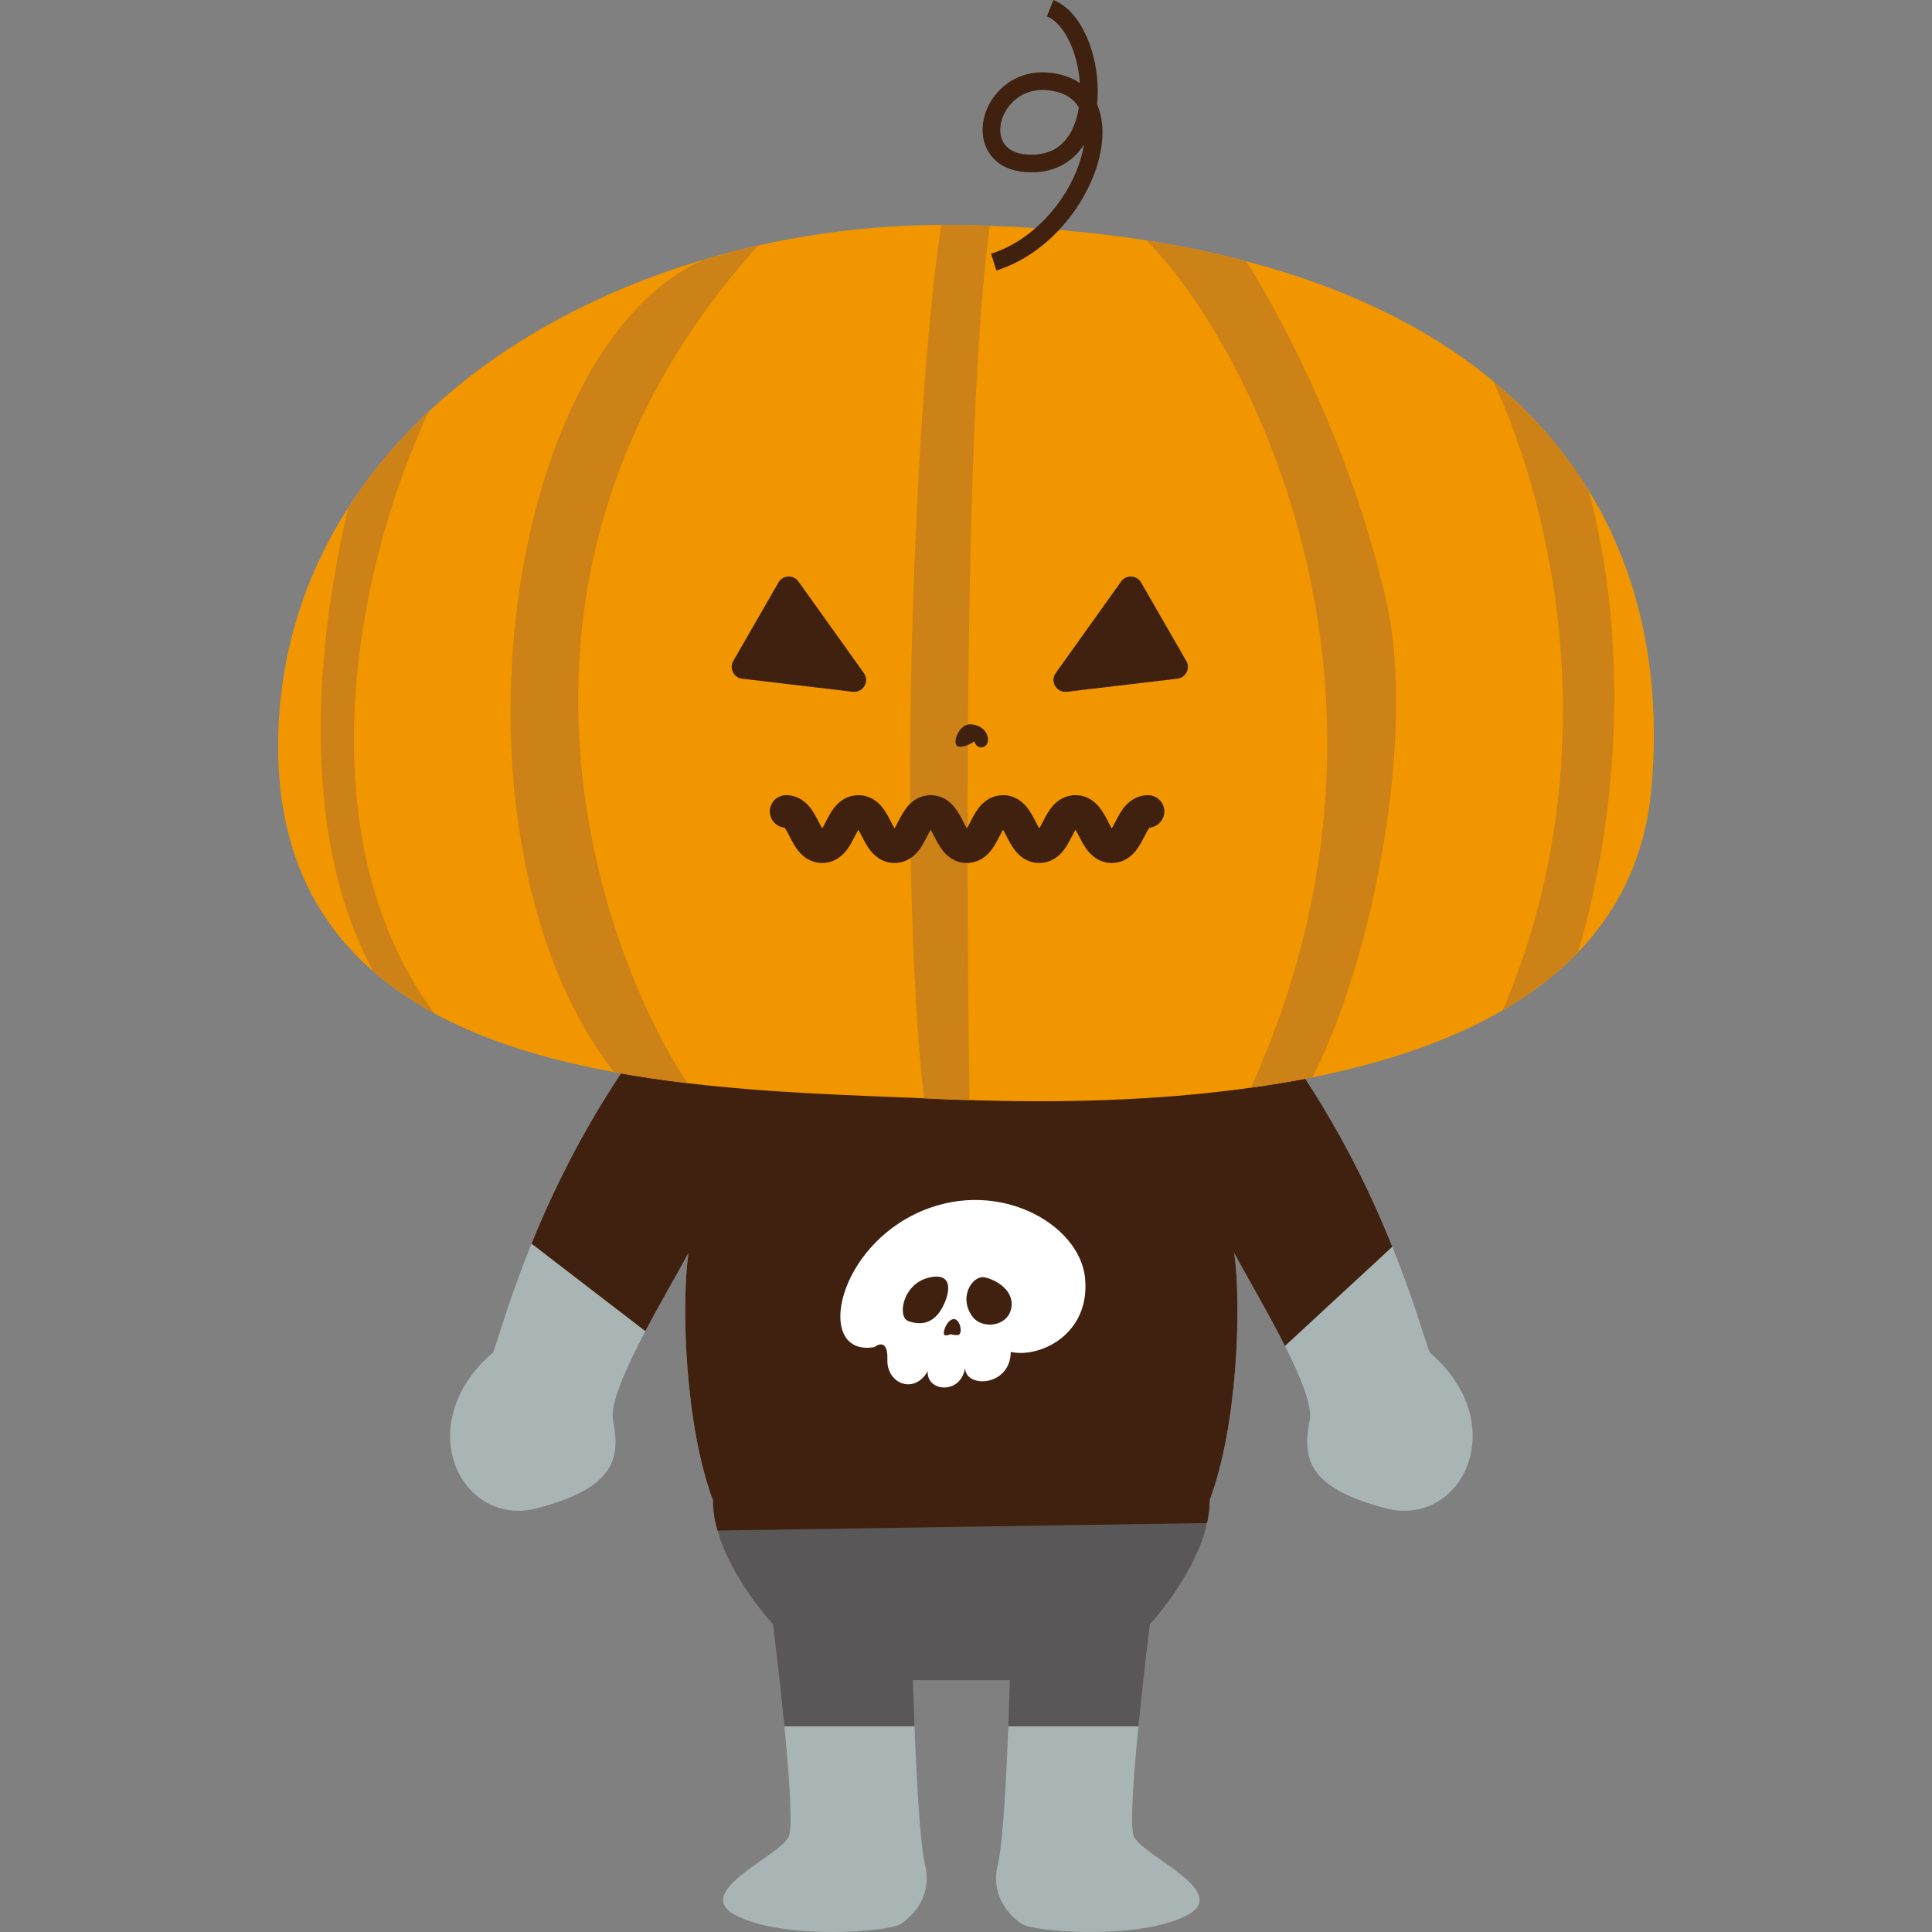 <?xml version="1.0" encoding="iso-8859-1"?>
<!-- Generator: Adobe Illustrator 22.1.0, SVG Export Plug-In . SVG Version: 6.00 Build 0)  -->
<svg version="1.1" id="_x33_" xmlns="http://www.w3.org/2000/svg" xmlns:xlink="http://www.w3.org/1999/xlink" x="0px" y="0px"
	 viewBox="0 0 512 512" style="enable-background:new 0 0 512 512;" xml:space="preserve">
<rect x="0" y="0" width="512" height="512" fill="#808080" stroke="none"/>
<g>
	<path style="fill:#A9B5B4;" d="M258.876,219.595l-0.101,0.269L258.876,219.595z"/>
	<path style="fill:#A9B5B4;" d="M250.774,219.865l-0.101-0.269L250.774,219.865z"/>
	<path style="fill:#A9B5B4;" d="M367.206,399.703c-20.126-5.303-22.238-12.714-20.126-23.316c0.732-3.792-2.37-11.422-6.553-19.696
		c-4.482-8.876-10.168-18.489-13.447-24.65c1.94,13.703,0.951,45.68-6.507,65.507v0.042c0,2.197-0.299,4.394-0.816,6.549
		c-0.173,0.69-3.999,1.632-4.213,2.322l0,0c-0.215,0.732,0.675,2.448,0.419,3.139c-0.518,1.422-2.7,0.335-3.348,1.674
		c-0.215,0.518-2.083,0.571-2.302,1.046c-0.299,0.602,0.345,2.997,0,3.557c-1.725,3.19-2.041,3.74-3.766,6.068
		c-0.429,0.602-0.868,2.202-1.255,2.72c-2.108,2.761-6.486,3.138-6.486,3.138s4.231,15.943,2.893,29.692
		c-1.292,13.055-2.285,26.502-1.25,29.09c2.155,5.299,26.506,14.823,13.792,21.157c-12.714,6.38-40.251,4.267-43.441,2.113
		c-3.19-2.113-8.489-7.411-6.334-15.858c1.334-5.429,2.281-23.964,2.757-36.501c0.261-7.07,5.328-17.957,5.328-17.957l-38.858-5.1
		c0,0,8.362,15.986,8.665,23.057c0.471,12.538,1.423,31.072,2.757,36.501c2.113,8.447-3.19,13.745-6.38,15.858
		c-3.186,2.155-30.727,4.268-43.437-2.113c-12.714-6.334,11.679-15.858,13.787-21.157c1.035-2.588,0.046-16.035-1.204-29.09
		c-1.338-13.707,4.657-27.825,4.657-27.825s-0.219-5.863-2.028-8.144c-0.345-0.434-5.681-0.11-6.068-0.628
		c-1.166-1.553-1.219-2.579-2.511-4.603c-0.476-0.779-1.83,0.402-2.302-0.418c-0.993-1.679,1.49-3.798,0.628-5.649
		c-0.429-0.905-3.17-0.518-3.557-1.465c-0.345-0.863-5.885-1-6.146-1.863c-0.989-3.06-1.595-6.166-1.595-9.225v-0.084
		c-7.453-19.823-8.447-51.846-6.507-65.549c-2.803,5.257-7.369,13.013-11.422,20.727c-5.084,9.697-9.436,19.267-8.573,23.619
		c2.109,10.602,0,18.013-20.126,23.316c-20.126,5.299-33.875-22.238-11.637-41.329c1.637-4.528,4.566-14.999,10.168-28.791
		c8.75-21.632,24.094-51.413,51.286-79.253c0,0,2.327-0.993,6.161-2.63c12.154-5.257,39.262-17.024,52.709-23.573
		c-0.088-2.243-0.13-3.708-0.261-4.268c0.392,0.433,1.814,1.292,4.011,2.416c2.197-1.124,3.619-1.982,4.007-2.416
		c-0.084,0.56-0.173,2.024-0.257,4.268c17.668,8.619,58.912,26.203,58.912,26.203c2.929,3.018,5.732,6.031,8.358,9.091
		c22.369,25.428,35.428,51.589,43.185,70.983c5.429,13.4,8.274,23.53,9.869,27.97C401.123,377.465,387.331,405.002,367.206,399.703z
		"/>
	<path style="fill:#595757;" d="M320.574,397.549v0.042c0,2.197-0.299,4.394-0.816,6.549c-0.173,0.69-0.345,1.38-0.56,2.071
		l-0.088,0.303c-0.215,0.732-0.476,1.465-0.732,2.155c-0.518,1.423-1.12,2.799-1.768,4.137c-0.215,0.518-0.471,0.989-0.69,1.465
		c-0.299,0.602-0.602,1.161-0.947,1.721c-1.725,3.19-3.619,6.035-5.345,8.362c-0.429,0.602-0.863,1.162-1.25,1.679
		c-2.108,2.761-3.661,4.398-3.661,4.398s-1.679,13.316-3.018,27.066h-34.477c0.261-7.07,0.387-12.243,0.387-12.243h-25.685
		c0,0,0.13,5.172,0.434,12.243H207.88c-1.338-13.707-3.018-27.066-3.018-27.066s-1.25-1.338-3.06-3.619
		c-0.345-0.434-0.732-0.905-1.119-1.423c-1.166-1.553-2.458-3.363-3.75-5.387c-0.476-0.779-0.993-1.595-1.465-2.416
		c-0.993-1.679-1.94-3.447-2.803-5.299c-0.429-0.905-0.821-1.856-1.208-2.803c-0.345-0.863-0.644-1.721-0.905-2.584
		c-0.989-3.06-1.595-6.166-1.595-9.225C214.946,397.936,288.942,397.675,320.574,397.549z"/>
	<path style="fill:#40210F;" d="M340.527,356.691c-4.482-8.876-10.168-18.489-13.447-24.65c1.94,13.703,0.951,45.68-6.507,65.507
		v0.042c0,2.024-0.257,4.049-0.69,6.035l-129.76,1.982c-0.732-2.63-1.166-5.303-1.166-7.933v-0.084
		c-7.453-19.823-8.447-51.846-6.507-65.549c-2.803,5.257-7.369,13.013-11.422,20.727l-30.167-23.185
		c8.75-21.632,24.094-51.413,51.286-79.253c0,0,2.327-0.993,6.161-2.63l127.479,11.721c22.369,25.428,35.428,51.589,43.185,70.983
		L340.527,356.691z"/>
	<path style="fill:#F29600;" d="M437.624,209.129c-1.637,17.971-8.75,32.15-19.478,43.315c-5.69,5.901-12.415,10.989-19.911,15.298
		c-14.566,8.447-32.023,14.048-50.381,17.756c-5.387,1.077-10.858,1.982-16.376,2.757c-25.988,3.661-52.62,4.007-74.556,3.274
		c-2.887-0.042-5.69-0.173-8.405-0.299c-1.208-0.046-2.412-0.13-3.661-0.173c-18.577-0.779-40.685-1.38-62.662-4.011
		c-6.553-0.774-13.059-1.721-19.482-2.929c-17.108-3.148-33.572-7.971-47.536-15.513c-5.9-3.19-11.334-6.856-16.203-11.119
		l-0.042-0.046c-15.686-13.615-25.555-33.097-25.21-61.109c0.299-23.055,7.024-43.829,18.573-61.799
		c5.905-9.221,13.059-17.714,21.291-25.428c19.435-18.228,44.733-31.931,72.788-40.251c4.785-1.423,9.655-2.715,14.566-3.792
		c15.686-3.489,32.019-5.387,48.525-5.471c2.113,0,4.268,0,6.38,0.042c2.197,0.042,4.352,0.13,6.464,0.215
		c14.823,0.518,28.614,1.852,41.413,3.834c9.398,1.469,18.232,3.321,26.548,5.56c27.196,7.155,48.871,18.017,65.423,31.762
		c10.429,8.619,18.829,18.358,25.34,29.006C435.124,152.977,440.255,180.085,437.624,209.129z"/>
	<path style="fill:#CD8218;" d="M182.195,287.047c-6.553-0.774-13.059-1.721-19.482-2.929
		c-46.758-60.078-30.34-191.046,23.661-215.267c4.785-1.423,9.655-2.715,14.566-3.792
		C122.592,152.026,159.051,252.183,182.195,287.047z"/>
	<path style="fill:#CD8218;" d="M347.854,285.498c-5.387,1.077-10.858,1.982-16.376,2.757
		c49.346-108.73-4.053-201.475-27.756-224.576c9.398,1.469,18.232,3.321,26.548,5.56c12.239,19.524,28.791,53.311,37.107,90.031
		C375.307,194.39,364.104,253.521,347.854,285.498z"/>
	<path style="fill:#CD8218;" d="M418.147,252.444c-5.69,5.901-12.415,10.989-19.911,15.298
		c28.227-66.197,13.573-132.176-2.542-166.741c10.429,8.619,18.829,18.358,25.34,29.006
		C432.237,172.109,428.315,218.526,418.147,252.444z"/>
	<path style="fill:#CD8218;" d="M256.923,291.529c-2.887-0.042-5.69-0.173-8.405-0.299c-1.208-0.046-2.412-0.13-3.661-0.173
		c-7.458-67.144-2.327-187.124,4.608-231.47c2.113,0,4.268,0,6.38,0.042c2.197,0.042,4.352,0.13,6.464,0.215
		C254.983,112.553,256.317,249.468,256.923,291.529z"/>
	<path style="fill:#CD8218;" d="M115.176,268.605c-5.9-3.19-11.334-6.856-16.203-11.119l-0.042-0.046
		c-16.464-29.995-17.971-74.64-6.637-122.909c5.905-9.221,13.059-17.714,21.291-25.428
		C91.991,155.776,82.21,224.473,115.176,268.605z"/>
	<path style="fill:#40210F;" d="M208.305,219.345v-1.008l-0.48,0.882L208.305,219.345v-1.008l-0.48,0.882l0.229-0.423l-0.303,0.377
		l0.074,0.046l0.229-0.423l-0.303,0.377c0.013-0.006,0.36,0.373,0.756,1.086c0.627,1.069,1.305,2.717,2.492,4.472
		c0.608,0.873,1.382,1.816,2.542,2.618c1.141,0.806,2.738,1.372,4.348,1.353c1.301,0.01,2.611-0.347,3.657-0.928
		c1.852-1.037,2.868-2.458,3.632-3.657c1.113-1.827,1.816-3.508,2.401-4.371l0.339-0.461l0.105-0.109l-0.419-0.499l0.234,0.596
		l0.185-0.097l-0.419-0.499l0.234,0.596l-0.364-0.922l0.002,0.995l0.362-0.074l-0.364-0.922l0.002,0.995v-0.995L227,219.221
		l0.476,0.124v-0.995L227,219.221l0.231-0.425l-0.305,0.377l0.074,0.048l0.231-0.425l-0.305,0.377
		c0.013-0.006,0.36,0.373,0.753,1.088c0.629,1.067,1.307,2.714,2.494,4.469c0.608,0.873,1.382,1.816,2.542,2.618
		c1.141,0.806,2.738,1.372,4.348,1.353c1.301,0.01,2.613-0.349,3.657-0.93c1.852-1.04,2.864-2.458,3.628-3.657
		c1.111-1.827,1.812-3.508,2.397-4.371l0.339-0.461l0.105-0.11l-0.425-0.505l0.238,0.604l0.187-0.099l-0.425-0.505l0.238,0.604
		l-0.366-0.928l0.002,1.002l0.364-0.074l-0.366-0.928l0.002,1.002v-1.002l-0.48,0.875l0.48,0.126v-1.002l-0.48,0.875l0.231-0.425
		l-0.305,0.379l0.074,0.046l0.231-0.425l-0.305,0.379c0.013-0.006,0.36,0.373,0.755,1.086c0.627,1.069,1.305,2.717,2.491,4.472
		c0.608,0.873,1.383,1.816,2.542,2.618c1.141,0.806,2.738,1.372,4.348,1.353c1.301,0.01,2.611-0.347,3.657-0.928
		c1.852-1.037,2.87-2.456,3.634-3.655c1.115-1.827,1.818-3.51,2.403-4.371l0.339-0.463l0.105-0.109l-0.421-0.501l0.238,0.6
		l0.183-0.099l-0.421-0.501l0.238,0.6l-0.362-0.917l0.002,0.989l0.36-0.072l-0.362-0.917l0.002,0.989v-0.993l-0.474,0.869
		l0.474,0.124v-0.993l-0.474,0.869l0.232-0.425l-0.305,0.379l0.074,0.046l0.232-0.425l-0.305,0.379
		c0.015-0.006,0.362,0.372,0.755,1.086c0.629,1.067,1.307,2.717,2.496,4.469c0.608,0.875,1.385,1.818,2.544,2.62
		c1.143,0.806,2.74,1.37,4.348,1.351c1.3,0.01,2.611-0.347,3.657-0.928c1.854-1.035,2.87-2.454,3.636-3.655
		c1.115-1.827,1.818-3.508,2.405-4.371l0.339-0.463l0.105-0.109l-0.421-0.501l0.238,0.6l0.183-0.099l-0.421-0.501l0.238,0.6
		l-0.36-0.913v0.985l0.36-0.072l-0.36-0.913v0.985v-0.979l-0.465,0.857l0.465,0.122v-0.979l-0.465,0.857l0.219-0.404l-0.29,0.36
		l0.072,0.044l0.219-0.404l-0.29,0.36c0.013-0.006,0.362,0.372,0.758,1.086c0.629,1.067,1.309,2.717,2.5,4.469
		c0.61,0.873,1.387,1.816,2.548,2.618c1.143,0.804,2.74,1.368,4.348,1.349c1.301,0.01,2.611-0.347,3.657-0.926
		c1.854-1.035,2.872-2.454,3.641-3.655c1.115-1.825,1.818-3.508,2.407-4.369l0.339-0.463l0.107-0.109l-0.412-0.492l0.232,0.587
		l0.181-0.095l-0.412-0.492l0.232,0.587l-0.356-0.903l0.002,0.974l0.354-0.072l-0.356-0.903l0.002,0.974
		c2.378,0,4.308-1.93,4.308-4.307c0-2.38-1.93-4.308-4.308-4.308c-1.303-0.013-2.613,0.345-3.659,0.924
		c-1.854,1.035-2.875,2.454-3.643,3.655c-1.115,1.825-1.82,3.508-2.407,4.371l-0.341,0.461l-0.105,0.109l0.41,0.49l-0.229-0.585
		l-0.181,0.095l0.41,0.49l-0.229-0.585l0.358,0.911v-0.983l-0.358,0.072l0.358,0.911v-0.983v0.974l0.465-0.852l-0.465-0.122v0.974
		l0.465-0.852l-0.221,0.404l0.295-0.358l-0.074-0.046l-0.221,0.404l0.295-0.358c-0.015,0.006-0.364-0.372-0.76-1.088
		c-0.629-1.067-1.309-2.717-2.5-4.469c-0.61-0.875-1.389-1.818-2.551-2.618c-1.143-0.806-2.74-1.368-4.345-1.349
		c-1.303-0.01-2.613,0.347-3.659,0.928c-1.852,1.037-2.87,2.456-3.634,3.655c-1.115,1.827-1.818,3.508-2.405,4.371l-0.339,0.461
		l-0.105,0.109l0.415,0.495l-0.232-0.591l-0.183,0.097l0.415,0.495l-0.232-0.591l0.36,0.915v-0.987l-0.36,0.072l0.36,0.915v-0.987
		v0.983l0.471-0.859l-0.471-0.124v0.983l0.471-0.859l-0.231,0.421l0.305-0.374l-0.074-0.046l-0.231,0.421l0.305-0.374
		c-0.015,0.006-0.362-0.372-0.755-1.086c-0.629-1.067-1.307-2.717-2.496-4.469c-0.608-0.875-1.385-1.818-2.544-2.62
		c-1.143-0.806-2.74-1.37-4.345-1.351c-1.303-0.01-2.614,0.347-3.659,0.928c-1.852,1.037-2.87,2.456-3.634,3.655
		c-1.115,1.827-1.818,3.51-2.403,4.371l-0.339,0.463l-0.105,0.109l0.417,0.497l-0.234-0.596l-0.183,0.099l0.417,0.497l-0.234-0.596
		l0.362,0.922v-0.993l-0.362,0.072l0.362,0.922v-0.993v0.983l0.473-0.859l-0.473-0.124v0.983l0.473-0.859l-0.231,0.421l0.305-0.372
		l-0.074-0.048l-0.231,0.421l0.305-0.372c-0.013,0.006-0.36-0.372-0.753-1.086c-0.627-1.069-1.305-2.717-2.492-4.469
		c-0.608-0.873-1.38-1.816-2.54-2.62c-1.141-0.806-2.738-1.372-4.345-1.353c-1.303-0.01-2.613,0.347-3.659,0.93
		c-1.852,1.037-2.866,2.456-3.63,3.657c-1.111,1.824-1.814,3.508-2.399,4.371l-0.337,0.463l-0.105,0.107l0.419,0.499l-0.232-0.598
		l-0.187,0.099l0.419,0.499l-0.232-0.598l0.368,0.934v-1.008l-0.368,0.074l0.368,0.934v-1.008v0.983l0.473-0.859l-0.473-0.124v0.983
		l0.473-0.859l-0.231,0.421l0.305-0.372l-0.074-0.048l-0.231,0.421l0.305-0.372c-0.013,0.006-0.36-0.372-0.753-1.088
		c-0.629-1.067-1.307-2.714-2.494-4.469c-0.608-0.873-1.383-1.816-2.542-2.618c-1.141-0.806-2.738-1.372-4.345-1.353
		c-1.303-0.01-2.614,0.347-3.659,0.928c-1.852,1.037-2.868,2.458-3.632,3.657c-1.113,1.827-1.816,3.508-2.401,4.371l-0.339,0.461
		l-0.105,0.109l0.419,0.499l-0.234-0.596l-0.185,0.097l0.419,0.499l-0.234-0.596l0.364,0.926v-1l-0.364,0.074l0.364,0.926v-1v0.991
		l0.473-0.867l-0.473-0.124v0.991l0.473-0.867l-0.231,0.421l0.305-0.372l-0.074-0.048l-0.231,0.421l0.305-0.372
		c-0.013,0.006-0.36-0.372-0.753-1.086c-0.627-1.069-1.305-2.717-2.492-4.469c-0.608-0.873-1.381-1.816-2.54-2.62
		c-1.141-0.806-2.738-1.372-4.345-1.353c-2.382,0-4.31,1.928-4.31,4.31c0,2.38,1.928,4.31,4.31,4.31V219.345z"/>
	<path style="fill:#40210F;" d="M257.331,191.949c-3.476-0.219-5.353,5.787-3.182,5.934c2.167,0.143,4.049-1.448,4.049-1.448
		s0.581,2.315,2.605,1.448C262.828,197.012,261.961,192.239,257.331,191.949z"/>
	<path style="fill:#40210F;" d="M264.048,71.698c8.453-2.679,15.427-8.514,20.328-15.271c4.893-6.774,7.778-14.478,7.796-21.327
		c0-3.468-0.762-6.763-2.548-9.497c-1.776-2.738-4.609-4.804-8.232-5.755c-1.745-0.465-3.434-0.686-5.042-0.686
		c-4.848-0.008-8.905,2.022-11.65,4.922c-2.748,2.904-4.293,6.643-4.303,10.336c-0.01,2.87,0.997,5.783,3.23,7.912
		c2.231,2.138,5.532,3.346,9.634,3.335c0.463,0,0.934-0.011,1.42-0.036l0.025-0.002c5.688-0.32,10.019-3.268,12.569-7.325
		c2.584-4.053,3.634-9.095,3.64-14.173c-0.004-5.086-1.067-10.231-3.009-14.57c-1.953-4.312-4.779-7.946-8.741-9.562l-1.734,4.348
		c2.262,0.867,4.577,3.462,6.208,7.131c1.639,3.643,2.603,8.234,2.599,12.653c0.006,4.423-0.968,8.651-2.902,11.649
		c-1.963,2.992-4.642,4.874-8.922,5.179l0.147,2.336l-0.122-2.338c-0.406,0.021-0.793,0.032-1.178,0.032
		c-3.243-0.01-5.202-0.899-6.399-2.039c-1.193-1.145-1.776-2.687-1.786-4.531c-0.011-2.344,1.056-5.065,3.015-7.11
		c1.965-2.052,4.716-3.462,8.259-3.47c1.181,0,2.458,0.162,3.836,0.53c2.656,0.722,4.345,2.02,5.522,3.794
		c1.166,1.778,1.786,4.141,1.786,6.936c0.019,5.505-2.481,12.504-6.906,18.583c-4.413,6.096-10.684,11.269-17.948,13.556l1.41,4.461
		L264.048,71.698z"/>
	<path style="fill:#FFFFFF;" d="M287.566,338.822c-1.359-14.802-24.212-27.487-45.411-16.914
		c-21.203,10.572-25.677,37.638-10.454,35.1c0,0,3.67-3.03,3.464,3.312c-0.202,6.342,7.125,9.377,10.711,3.03
		c-0.484,5.501,8.809,6.368,9.865-0.846c0.13,5.547,12.058,4.941,12.121-4.225C275.613,359.966,288.93,353.623,287.566,338.822z
		 M249.747,346.477c-2.151,3.981-5.303,4.979-9.057,3.611c-2.938-1.073-1.507-9.705,5.252-11.448
		C252.697,336.898,251.898,342.496,249.747,346.477z M253.758,353.821c-1.368,0-1.822-0.253-1.822-0.253s-1.886,0.871-1.827-0.248
		c0.109-1.978,1.839-4.352,3.211-3.607C254.688,350.458,255.13,353.821,253.758,353.821z M267.962,346.86
		c-1.077,4.777-7.681,5.387-10.143,2.184c-4.028-5.248-0.051-11.115,3.039-10.543C263.951,339.074,269.035,342.083,267.962,346.86z"
		/>
	<path style="fill:#40210F;" d="M194.326,175.161l11.975-20.799c1.145-1.989,3.963-2.127,5.297-0.259l17.333,24.266
		c1.591,2.227-0.217,5.284-2.935,4.963l-29.308-3.467C194.44,179.599,193.197,177.122,194.326,175.161z"/>
	<path style="fill:#40210F;" d="M314.381,175.161l-11.975-20.799c-1.145-1.989-3.963-2.127-5.297-0.259l-17.332,24.266
		c-1.591,2.227,0.217,5.284,2.935,4.963l29.308-3.467C314.266,179.599,315.51,177.122,314.381,175.161z"/>
</g>
</svg>

